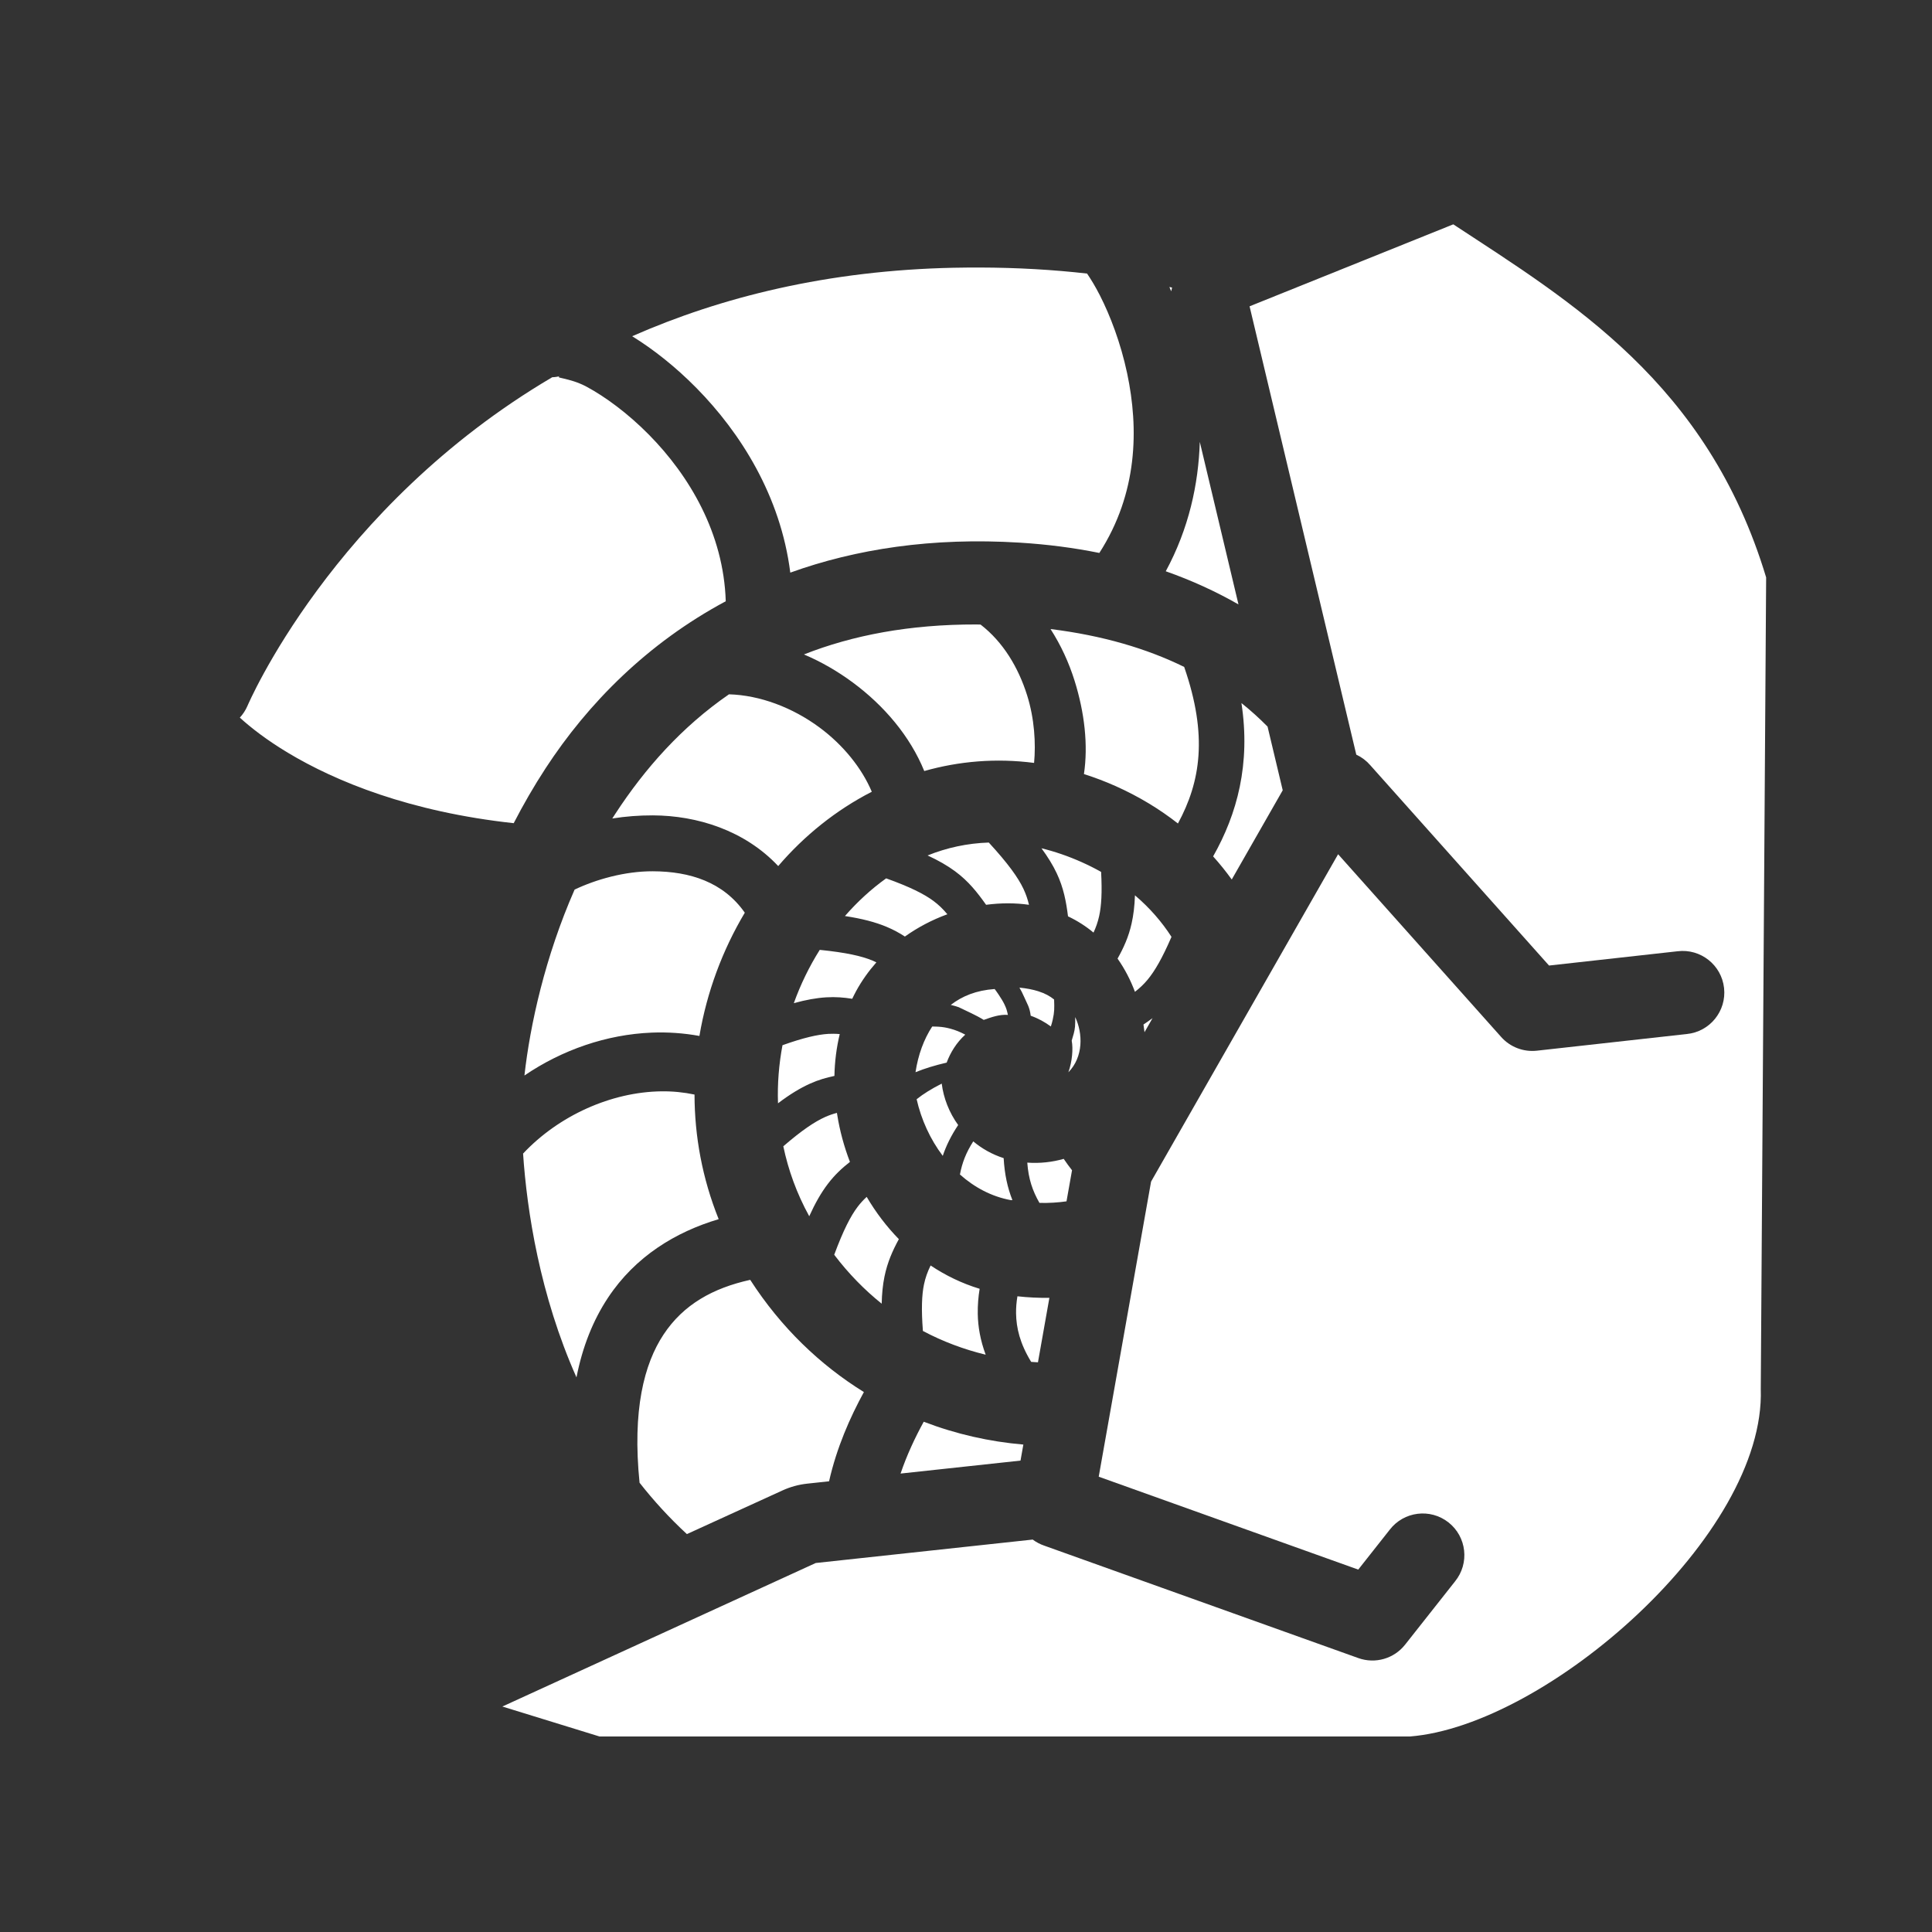 <svg width="48" height="48" viewBox="0 0 580 580" fill="none" xmlns="http://www.w3.org/2000/svg">
<rect x="0" y="0" width="580" height="580" fill="#333333" stroke="none"/>
<path d="M294.094 80.313C291.661 80.307 289.202 80.326 286.719 80.375H286.469C248.464 81.158 216.471 89.194 189.781 100.938C196.095 104.84 202.729 110.041 209.094 116.5C222.253 129.855 234.339 148.845 237.25 171.906C256.921 164.824 279.789 161.277 306.125 162.906C314.535 163.427 322.497 164.472 330.031 166C341.561 148.071 341.905 128.714 338.375 112.063C336.431 102.892 333.258 94.692 330.219 88.719C328.828 85.985 327.456 83.749 326.344 82.125C316.116 80.966 305.395 80.341 294.094 80.313ZM351.062 86.156C351.243 86.579 351.419 87.018 351.598 87.449C351.679 87.077 351.77 86.707 351.869 86.34C351.599 86.28 351.334 86.215 351.062 86.156ZM168.344 112.844C167.512 113.09 166.648 113.227 165.781 113.25C99.559 152.256 74.25 212 74.25 212C73.696 213.259 72.932 214.426 72 215.438C75.333 218.474 80.109 222.185 86.406 225.969C100.846 234.646 123.071 243.73 154.219 247.125C157.078 241.587 160.243 236.078 163.781 230.656C176.538 211.109 194.377 193.093 217.875 180.5C217.239 160.032 206.889 142.755 194.844 130.531C188.429 124.022 181.575 119.038 176.094 116.094C170.784 113.242 165.921 113.579 168.344 112.844ZM360.188 132.66C359.795 145.305 356.915 158.67 349.969 171.5C357.823 174.265 365.092 177.614 371.801 181.451L360.188 132.66ZM293.125 187.469C272.969 187.422 255.897 190.735 241.344 196.469C246.563 198.674 251.497 201.546 256 204.875C265.406 211.828 273.212 221.008 277.469 231.469C287.88 228.512 299.014 227.546 310.438 229.031C310.987 223.255 310.566 215.783 308.344 208.719C305.726 200.397 301.155 192.731 294.375 187.5C293.962 187.496 293.536 187.47 293.125 187.469ZM315.375 188.844C318.524 193.725 320.906 198.985 322.562 204.25C325.627 213.992 326.69 223.773 325.406 232.375C328.6 233.396 331.795 234.596 335 236.031C341.955 239.147 348.149 242.928 353.625 247.219C360.406 234.701 362.66 220.874 355.5 200.219C344.309 194.726 331.049 190.786 315.375 188.844ZM218.844 208.438C204.638 218.234 193.581 230.732 184.719 244.313C184.413 244.781 184.112 245.247 183.812 245.719C187.775 245.086 191.857 244.768 196 244.781C209.27 244.825 223.564 249.28 233.625 260C241.456 250.849 250.999 243.184 261.719 237.688C258.742 230.635 253.186 223.687 246 218.375C237.908 212.394 228.133 208.699 218.844 208.438ZM372.688 211.063C375.477 229.326 371.415 244.346 364.188 257.094C366.196 259.328 368.058 261.646 369.779 264.031L385.082 237.246L380.531 218.131C378.092 215.656 375.483 213.294 372.688 211.063ZM296.844 252.938C290.376 253.149 284.233 254.491 278.469 256.813C281.742 258.323 284.424 259.868 286.719 261.563C290.777 264.558 293.372 267.887 296.031 271.625C300.496 271.039 304.817 271.041 308.906 271.625C308.522 269.979 308.01 268.455 307.25 266.844C305.665 263.486 302.68 259.283 296.844 252.938ZM312.656 254.656C314.597 257.303 316.086 259.726 317.219 262.125C319.32 266.578 320.06 270.664 320.625 275.094C323.424 276.413 325.991 278.066 328.281 279.969C329.017 278.385 329.568 276.831 329.969 275.031C330.648 271.981 330.893 267.897 330.562 261.75C328.725 260.721 326.806 259.751 324.781 258.844C320.657 256.997 316.616 255.629 312.656 254.656ZM195.969 261.563C187.597 261.535 178.92 264.005 172.5 267.063C163.637 287.223 159.132 307.709 157.438 322.875C168.784 315.16 182.129 310.545 195.656 310C200.424 309.808 205.23 310.136 209.969 311C212.204 297.792 216.912 285.204 223.594 274C217.163 264.818 207.175 261.6 195.969 261.563ZM266.031 263.688C261.571 266.879 257.425 270.683 253.656 275C258.781 275.785 262.753 276.81 266.188 278.25C268.227 279.106 270.003 280.076 271.656 281.156C275.453 278.457 279.714 276.176 284.406 274.469C283.132 272.94 281.845 271.661 280.188 270.438C277.401 268.381 273.186 266.252 266.031 263.688ZM340.719 268.781C340.618 271.962 340.277 274.711 339.719 277.219C338.813 281.285 337.322 284.526 335.5 287.781C337.696 290.905 339.42 294.277 340.719 297.75C342.114 296.667 343.339 295.533 344.531 294.094C346.691 291.487 348.928 287.642 351.688 281.25C348.794 276.757 345.158 272.552 340.719 268.781ZM246.094 285.156C242.958 290.137 240.338 295.511 238.312 301.156C241.946 300.155 245.088 299.585 248.031 299.406C250.851 299.235 253.38 299.44 255.844 299.844C256.22 299.06 256.612 298.269 257.031 297.5C258.691 294.454 260.736 291.586 263.094 288.906C262.721 288.726 262.337 288.543 261.938 288.375C258.674 287.006 253.952 285.953 246.094 285.156ZM306.041 296.486C306.545 297.347 306.996 298.232 307.4 299.166C308.357 301.376 309.11 302.312 309.424 304.93C311.618 305.7 313.69 306.83 315.471 308.156C315.688 307.499 315.88 306.819 316.031 306.137C316.557 303.76 316.547 302.701 316.447 300.055C315.238 299.062 313.706 298.215 311.67 297.572C310.116 297.082 308.274 296.71 306.041 296.486ZM298.594 296.912C293.027 297.313 288.856 299.042 285.43 301.68C286.226 301.869 287.015 302.093 287.803 302.363C290.328 303.603 292.934 304.706 295.328 306.182C297.633 305.359 300.113 304.478 302.58 304.682C302.241 303.165 302.16 302.868 301.561 301.565C300.786 299.88 298.624 296.87 298.594 296.912ZM322.781 305.33C322.807 306.272 322.798 307.228 322.727 308.176C322.616 309.65 322.148 310.947 321.732 312.41C322.206 314.885 321.875 318.714 320.734 321.912C325.279 317.275 325.104 310.23 322.781 305.33ZM346 305.654C345.117 306.315 344.214 306.946 343.281 307.563C343.404 308.337 343.5 309.106 343.588 309.877L346 305.654ZM279.85 308.176C277.351 311.978 275.624 316.695 274.844 321.883C277.532 320.785 280.624 319.83 284.193 319.004C285.315 315.995 287.122 313.015 289.777 310.611C288.275 309.804 286.783 309.203 285.279 308.809C284.728 308.664 284.191 308.538 283.633 308.441C282.4 308.229 281.12 308.168 279.85 308.176ZM250.281 310.344C249.758 310.34 249.238 310.342 248.688 310.375C245.459 310.571 241.25 311.517 234.906 313.781C233.843 319.469 233.351 325.33 233.562 331.219C237.08 328.551 240.16 326.676 243.188 325.313C245.712 324.175 248.105 323.495 250.5 323C250.581 318.778 251.107 314.56 252.094 310.438C251.499 310.385 250.89 310.349 250.281 310.344ZM282.711 325.309C279.641 326.866 277.18 328.403 275.18 329.996C276.573 336.144 279.265 342.035 283.023 346.996C284.048 343.955 285.527 340.925 287.648 337.746C284.933 333.982 283.258 329.656 282.711 325.309ZM198.562 327.625C183.515 327.807 167.742 334.896 157.031 346.313C158.198 363.615 162.082 388.814 173.062 413.5C174.877 404.239 178.072 396.324 182.5 389.625C190.736 377.166 202.842 369.84 215.75 366C210.808 353.715 208.522 341.049 208.5 328.594C205.262 327.912 201.939 327.584 198.562 327.625ZM251.25 334.094C250.06 334.41 248.893 334.801 247.688 335.344C244.578 336.744 240.746 339.295 235.156 344.125C236.644 351.228 239.172 358.27 242.906 365.063C242.918 365.083 242.926 365.104 242.938 365.125C244.744 361.144 246.53 358.034 248.531 355.406C250.595 352.696 252.793 350.658 255.156 348.813C253.395 344.211 252.105 339.458 251.344 334.688C251.312 334.489 251.28 334.293 251.25 334.094ZM292.18 342.652C289.979 346.064 288.819 349.166 288.18 352.59C292.509 356.45 297.654 359.211 303.398 360.277C303.43 360.277 303.461 360.277 303.492 360.277C303.638 360.271 303.784 360.271 303.93 360.277C302.471 356.592 301.582 352.576 301.305 347.684C297.786 346.547 294.743 344.795 292.18 342.652ZM319.336 347.902C315.864 348.887 312.149 349.302 308.398 349.027C308.756 353.944 309.983 357.514 312.055 361.121C314.911 361.188 317.609 361.017 320.174 360.65L321.83 351.32C320.998 350.262 320.167 349.13 319.336 347.902ZM260.188 359.313C259.225 360.2 258.348 361.137 257.5 362.25C255.372 365.043 253.171 369.316 250.438 376.688C254.749 382.372 259.551 387.252 264.688 391.375C264.758 388.343 265.024 385.686 265.531 383.219C266.421 378.891 267.972 375.436 269.844 372C266.116 368.184 262.878 363.895 260.188 359.313ZM279.375 379.906C278.453 381.807 277.805 383.566 277.375 385.656C276.742 388.731 276.553 392.959 277.062 399.563C283.071 402.748 289.395 405.112 295.906 406.688C294.326 402.436 293.592 398.361 293.531 394.438C293.49 391.811 293.7 389.307 294.094 386.906C288.733 385.278 283.828 382.878 279.375 379.906ZM225.219 384.219C214.049 386.693 205.181 391.589 199.188 400.656C193.348 409.491 189.797 423.359 192 445.125C196.214 450.496 200.927 455.665 206.207 460.545L234.928 447.43C237.263 446.364 239.754 445.68 242.307 445.404L248.893 444.693C251.193 434.528 255.209 425.475 259.344 417.906C246.249 409.79 234.491 398.598 225.219 384.219ZM305.438 389.156C305.149 390.887 305.005 392.584 305.031 394.281C305.099 398.622 306.159 403.268 309.562 408.844C310.243 408.897 310.922 408.937 311.602 408.975L315.033 389.625C311.896 389.663 308.695 389.515 305.438 389.156ZM277.312 426.813C274.712 431.555 272.237 436.821 270.355 442.373L306.365 438.482L307.219 433.67C297.069 432.799 286.983 430.531 277.312 426.813Z" fill="white" />
<path fill-rule="evenodd" clip-rule="evenodd" d="M436.285 67.348L375.131 91.957L407.168 226.551C408.758 227.29 410.175 228.355 411.326 229.678L465.031 289.863L503.619 285.576C510.53 284.723 516.806 289.681 517.575 296.602C518.344 303.523 513.311 309.738 506.381 310.424L461.381 315.424C457.358 315.87 453.368 314.342 450.674 311.322L401.709 256.447L345.562 354.723L329.844 443.314L407.756 471.203L417.189 459.254C421.432 453.718 429.384 452.725 434.859 457.047C440.333 461.369 441.211 469.335 436.811 474.746L421.811 493.746C418.484 497.959 412.841 499.578 407.787 497.77L313.424 463.99C312.206 463.569 311.06 462.961 310.027 462.189L244.881 469.227L150.814 512.311L180 521.311H423.209C464.34 518.074 530.078 460.809 528.596 416.992L530.209 173.348C512.605 114.94 471.516 90.502 436.285 67.348Z" fill="white" />
</svg>